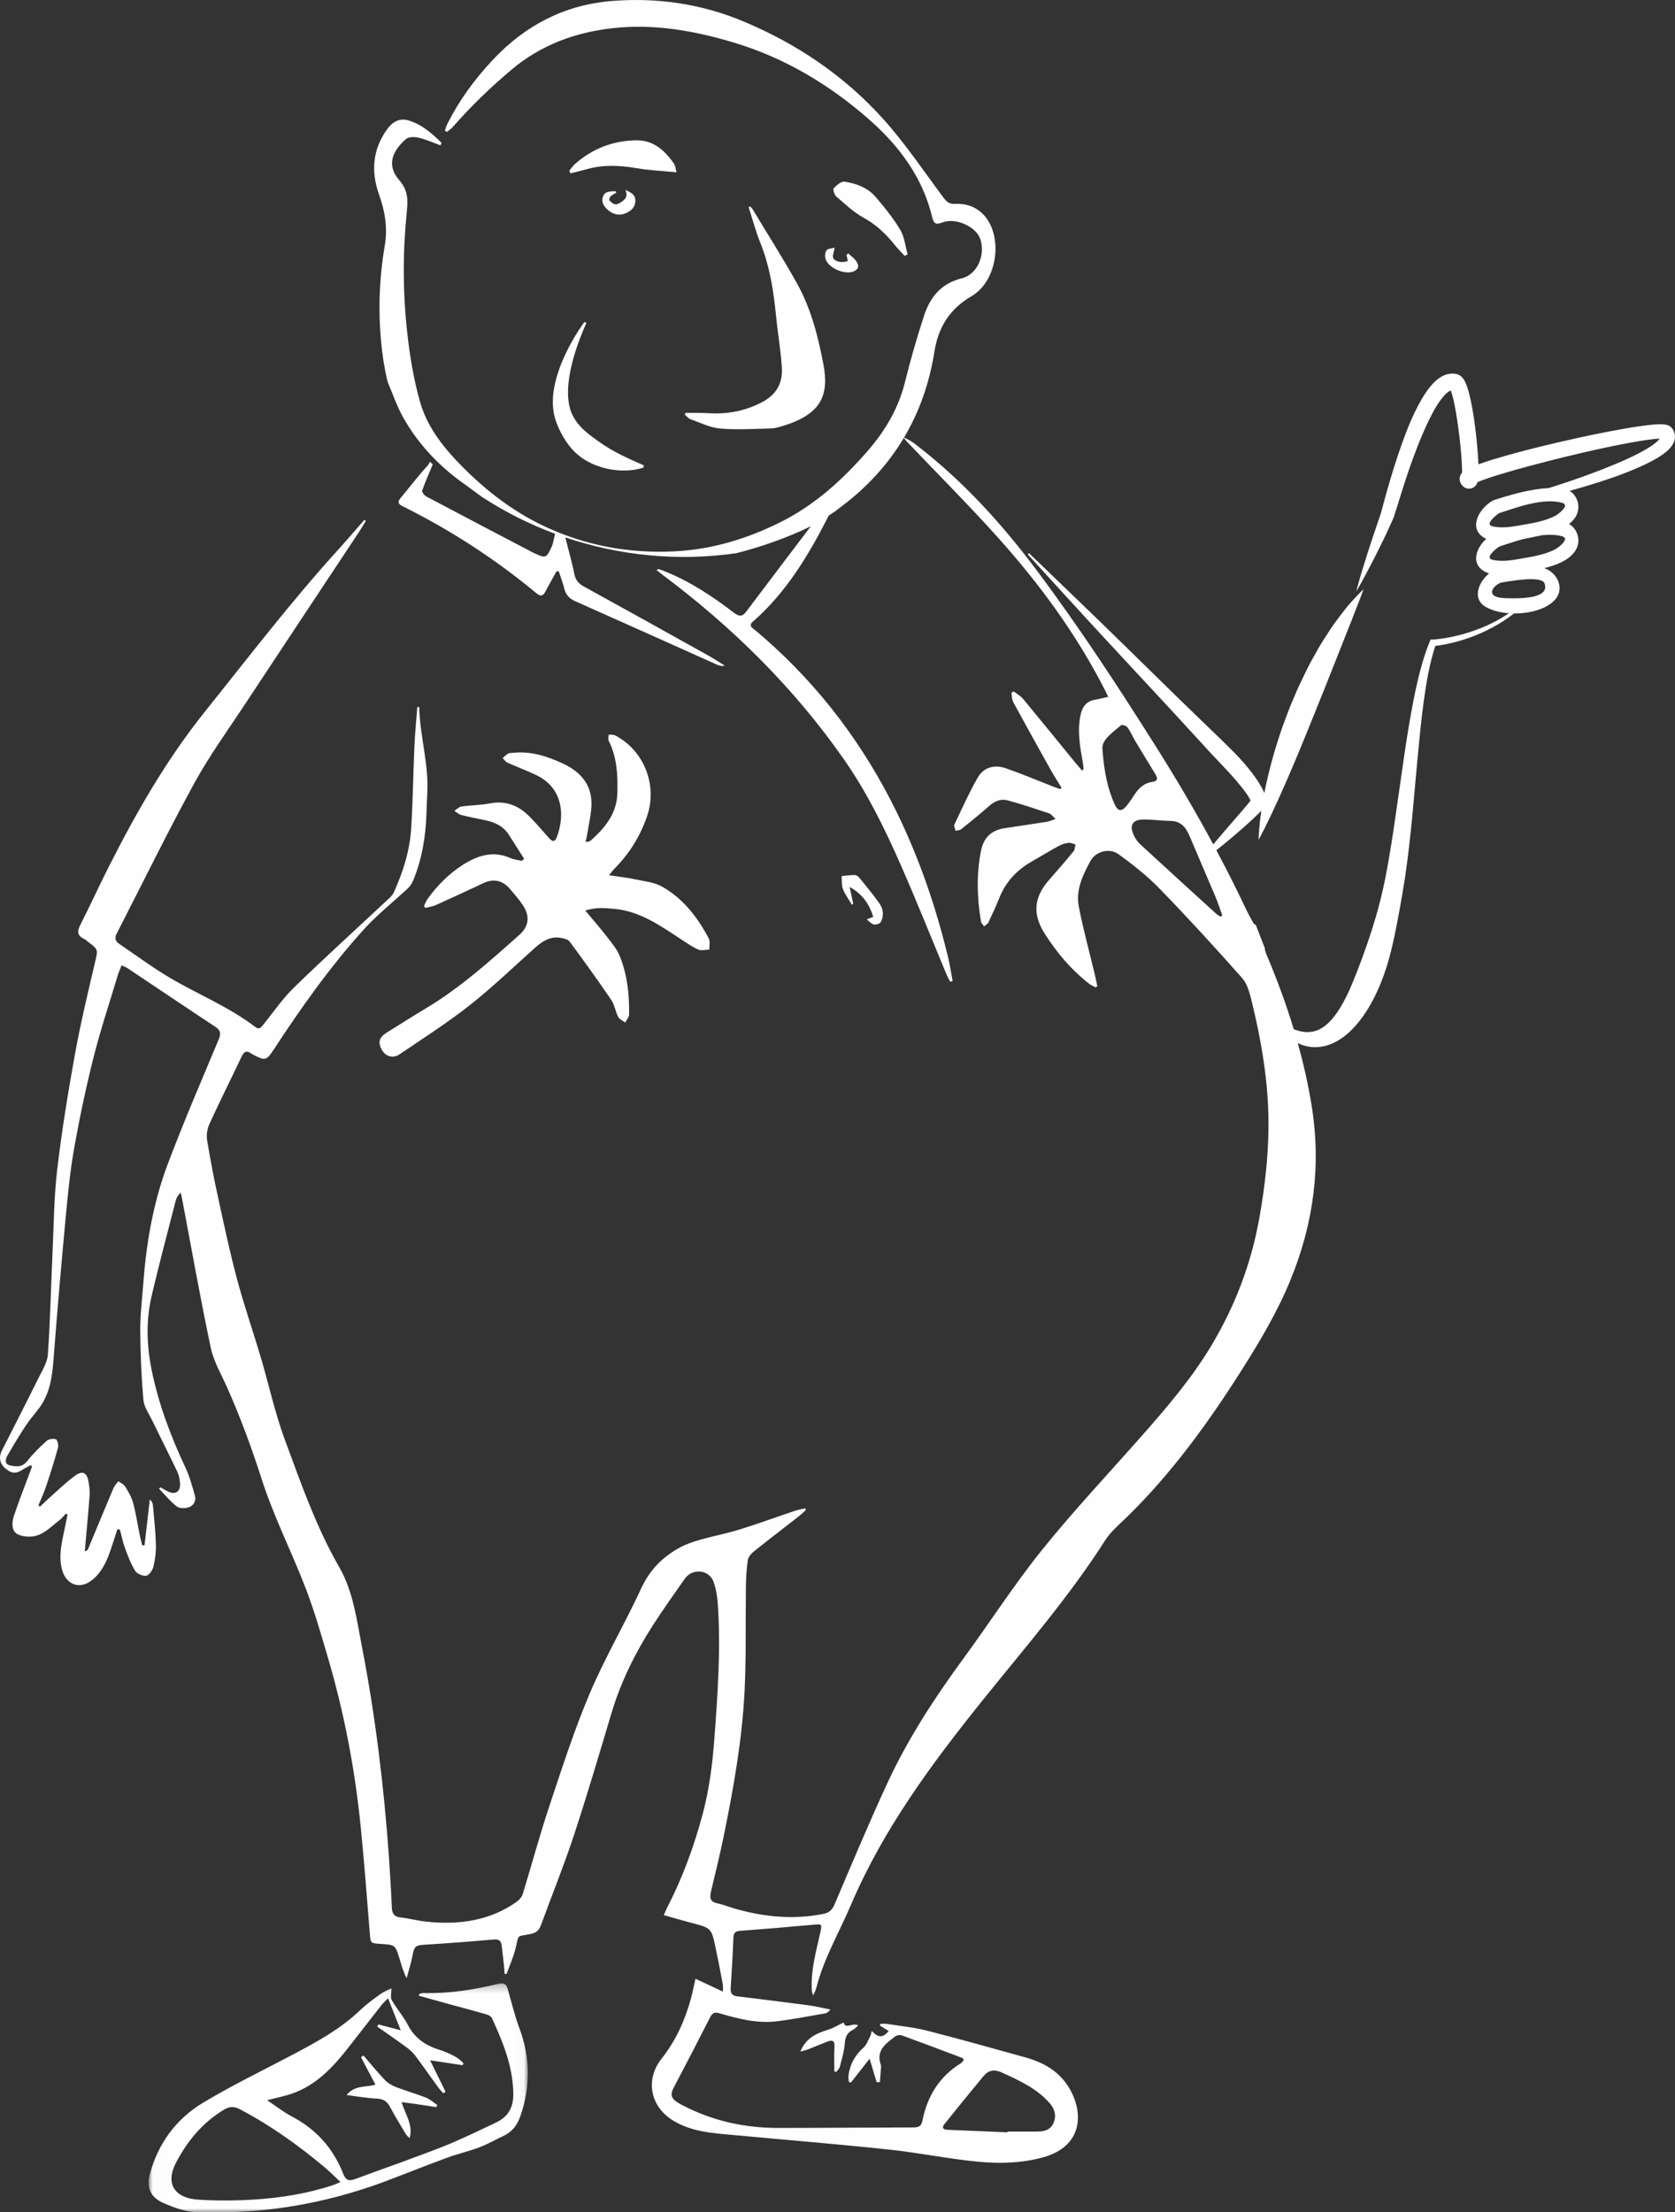 <?xml version="1.0" encoding="UTF-8"?>
<svg width="203px" height="268px" viewBox="0 0 203 268" version="1.1" xmlns="http://www.w3.org/2000/svg" xmlns:xlink="http://www.w3.org/1999/xlink">
    <rect x="0" y="0" width="203" height="268" fill="#333333" stroke="none"/>
    <!-- Generator: sketchtool 50.2 (55047) - http://www.bohemiancoding.com/sketch -->
    <title>6E03C8AC-6DB2-4CFF-9742-FE7CEE0561F7</title>
    <desc>Created with sketchtool.</desc>
    <defs>
        <polygon id="path-1" points="0.011 0.262 45.97 0.262 45.97 28 0.011 28"></polygon>
    </defs>
    <g id="Page-1" stroke="none" stroke-width="1" fill="none" fill-rule="evenodd">
        <g id="бронирование1920-" transform="translate(-700, -2912)">
            <g id="Page-1" transform="translate(700, 2912)">
                <path d="M61.885,103.955 C59.75,103 57.861,103.631 56.039,104.802 C54.371,105.874 53.007,107.27 51.837,108.866 C51.645,109.127 51.538,109.451 51.392,109.746 C51.433,109.825 51.474,109.903 51.515,109.982 C51.942,109.876 52.396,109.832 52.791,109.655 C54.727,108.786 56.65,107.888 58.572,106.989 C59.853,106.39 60.94,106.655 61.838,107.724 C62.386,108.375 62.962,109.015 63.416,109.731 C64.246,111.038 64.094,112.225 62.932,113.259 C59.348,116.451 55.773,119.658 51.636,122.137 C50.031,123.099 48.453,124.105 46.862,125.091 C45.957,125.652 45.778,126.271 46.263,127.156 C46.715,127.981 47.613,128.27 48.434,127.712 C51.295,125.77 54.222,123.905 56.935,121.767 C59.694,119.593 62.234,117.136 64.863,114.795 C65.762,113.994 66.729,113.377 67.992,113.616 C68.361,113.686 68.841,113.795 69.038,114.062 C70.757,116.391 72.452,118.739 74.083,121.131 C74.487,121.725 74.577,122.528 74.916,123.18 C75.071,123.479 75.478,123.646 75.77,123.873 C75.935,123.549 76.237,123.228 76.243,122.902 C76.288,120.487 76.024,118.099 75.123,115.849 C74.793,115.027 74.195,114.297 73.645,113.585 C72.818,112.515 71.924,111.497 70.932,110.303 C72.266,109.88 73.373,110 74.47,110.101 C77.465,110.376 79.859,112.026 82.28,113.613 C83.037,114.11 83.784,114.643 84.598,115.022 C84.976,115.198 85.503,115.046 85.962,115.043 C85.949,114.588 86.089,114.053 85.9,113.693 C84.556,111.133 82.809,108.871 80.287,107.429 C79.296,106.863 78.037,106.749 76.885,106.502 C75.933,106.299 74.958,106.203 73.81,106.032 C74.095,105.681 74.247,105.457 74.434,105.269 C76.27,103.423 77.615,101.271 78.447,98.792 C79.634,95.251 78.186,91.272 75.006,89.347 C74.812,89.229 74.618,89.094 74.405,89.034 C74.205,88.978 73.98,89.01 73.766,89.003 C73.759,89.243 73.664,89.528 73.759,89.714 C74.78,91.721 74.877,93.885 74.823,96.064 C74.763,98.519 73.355,100.244 71.645,101.781 C71.563,101.855 71.454,101.904 71.349,101.943 C71.274,101.971 71.186,101.962 70.973,101.98 C71.044,101.645 71.119,101.362 71.163,101.074 C71.352,99.837 71.678,98.6 71.684,97.362 C71.696,94.925 70.23,93.416 68.165,92.468 C66.275,91.6 64.311,90.965 62.18,91.2 C61.984,91.221 61.758,91.192 61.599,91.282 C61.348,91.423 61.142,91.645 60.917,91.833 C61.107,92.02 61.264,92.28 61.491,92.382 C62.625,92.895 63.793,93.333 64.921,93.859 C68.195,95.386 68.514,98.69 67.478,101.424 C67.244,102.04 66.925,101.959 66.55,101.541 C65.717,100.611 64.921,99.641 64.027,98.774 C62.732,97.521 61.203,96.97 59.366,97.323 C58.233,97.541 57.06,97.539 55.915,97.705 C55.612,97.749 55.345,98.047 55.061,98.229 C55.336,98.398 55.591,98.644 55.889,98.722 C56.819,98.963 57.762,99.152 58.704,99.339 C59.909,99.578 60.974,100.037 61.671,101.128 C62.288,102.094 62.903,103.062 63.52,104.029 C63.433,104.114 63.345,104.199 63.258,104.284 C62.799,104.178 62.307,104.144 61.885,103.955" id="Fill-1" fill="#FEFEFE"></path>
                <g id="Group-5" transform="translate(18, 240)">
                    <mask id="mask-2" fill="white">
                        <use xlink:href="#path-1"></use>
                    </mask>
                    <g id="Clip-4"></g>
                    <path d="M22.369,24.704 C19.31,25.714 16.144,26.23 12.945,26.442 C10.629,26.596 8.285,26.614 5.97,26.461 C3.134,26.273 2.046,24.492 3.29,22.07 C4.653,19.413 6.53,17.132 9.165,15.553 C9.815,15.164 10.372,15.145 11.064,15.509 C14.818,17.484 18.238,19.928 21.464,22.649 C22.038,23.134 22.564,23.674 23.26,24.326 C22.823,24.513 22.603,24.628 22.369,24.704 M43.577,1.101 C43.398,0.473 43.236,0.111 42.365,0.323 C39.414,1.041 36.416,1.509 33.357,1.437 C33.194,1.433 33.027,1.486 32.866,1.529 C32.831,1.539 32.813,1.617 32.738,1.754 C33.998,2.104 35.235,2.452 36.474,2.791 C37.975,3.202 39.482,3.594 40.978,4.027 C41.224,4.097 41.528,4.283 41.627,4.497 C42.963,7.39 44.15,10.311 44.211,13.584 C44.243,15.29 43.586,16.436 42.09,17.137 C39.942,18.145 37.811,19.202 35.604,20.068 C32.102,21.443 28.541,22.669 25.013,23.979 C24.278,24.252 23.895,24.101 23.599,23.34 C22.401,20.258 20.324,17.94 17.357,16.38 C16.352,15.852 15.448,15.134 14.377,14.423 C15.552,14.112 16.55,13.922 17.494,13.582 C20.449,12.52 22.454,10.305 24.308,7.927 C25.608,6.259 26.904,4.588 28.211,2.925 C28.415,2.666 28.666,2.443 29.027,2.066 C29.546,3.374 30.01,4.545 30.566,5.948 C29.517,5.673 28.686,5.455 27.855,5.237 C27.812,5.326 27.768,5.414 27.724,5.503 C28.911,6.339 30.111,7.16 31.281,8.02 C31.68,8.313 32.06,8.664 32.355,9.058 C33.285,10.298 34.168,11.574 35.078,12.829 C35.267,13.09 35.495,13.322 35.705,13.568 C35.803,13.512 35.902,13.456 36,13.4 C35.395,12.168 34.789,10.936 34.124,9.584 C35.491,9.79 36.781,9.984 38.071,10.179 C38.105,10.101 38.139,10.023 38.174,9.945 C37.607,9.312 36.848,8.934 36.061,8.604 C35.67,8.44 35.259,8.323 34.859,8.18 C33.371,7.643 32.203,6.783 31.451,5.329 C30.899,4.263 30.067,3.34 29.479,2.288 C29.28,1.931 29.448,1.374 29.448,0.847 C29.101,1.029 28.541,1.248 28.07,1.586 C27.222,2.195 26.37,2.82 25.618,3.538 C23.26,5.792 20.436,7.333 17.583,8.842 C13.91,10.786 10.151,12.59 6.599,14.729 C3.324,16.702 1.141,19.694 0.155,23.403 C-0.289,25.076 0.29,26.229 1.89,26.913 C3.12,27.439 4.474,27.939 5.785,27.972 C8.668,28.044 11.579,27.989 14.443,27.669 C19.325,27.123 24.091,25.971 28.697,24.244 C31.185,23.311 33.649,22.314 36.143,21.399 C37.44,20.922 38.802,20.615 40.094,20.126 C41.121,19.737 42.085,19.187 43.078,18.711 C44.138,18.204 44.724,17.356 45.098,16.258 C46.307,12.712 46.26,9.218 44.948,5.702 C44.39,4.205 44.018,2.64 43.577,1.101" id="Fill-3" fill="#FEFEFE" mask="url(#mask-2)"></path>
                </g>
                <path d="M52.882,255.26 C52.921,255.172 52.96,255.085 53,254.997 C52.542,254.694 52.118,254.303 51.618,254.105 C50.429,253.635 49.191,253.288 47.998,252.827 C47.515,252.64 47.018,252.362 46.667,251.994 C45.752,251.035 44.915,250.003 44.047,249 C43.949,249.07 43.851,249.139 43.753,249.209 C44.321,250.292 44.89,251.375 45.501,252.538 C44.303,252.876 42.984,252.568 42,253.794 C43.341,253.96 44.503,254.172 45.674,254.225 C46.447,254.26 46.901,254.549 47.253,255.205 C47.813,256.254 48.436,257.269 49.04,258.295 C49.192,258.553 49.371,258.795 49.644,259 C50.094,257.432 49.151,256.202 48.667,254.649 C49.401,254.748 50.085,254.834 50.767,254.933 C51.473,255.035 52.177,255.15 52.882,255.26" id="Fill-6" fill="#FEFEFE"></path>
                <path d="M101.115,250.917 C101.192,250.944 101.268,250.972 101.344,251 C101.495,250.792 101.725,250.602 101.783,250.373 C102.021,249.442 102.311,248.505 102.379,247.558 C102.435,246.782 102.651,246.233 103.392,245.877 C103.603,245.776 103.756,245.569 104,245.354 C103.334,244.973 102.426,245.896 102.25,245 C101.57,245.321 100.966,245.7 100.302,245.901 C98.883,246.332 97.651,246.924 97,248.53 C97.395,248.418 97.643,248.37 97.873,248.28 C98.681,247.965 99.48,247.627 100.289,247.313 C100.901,247.076 101.165,247.23 101.129,247.909 C101.076,248.909 101.115,249.914 101.115,250.917" id="Fill-8" fill="#FEFEFE"></path>
                <path d="M105.911,111.99 C106.178,112.038 106.631,111.908 106.749,111.688 C107.132,110.975 107.064,110.145 106.63,109.515 C105.86,108.399 104.989,107.369 104.142,106.322 C104.009,106.158 103.778,106 103.592,106 C103.061,105.998 102.531,106.079 102,106.128 C102.044,106.653 101.976,107.233 102.157,107.691 C102.426,108.371 102.871,108.966 103.241,109.597 C103.295,109.561 103.349,109.527 103.403,109.492 C103.277,108.892 103.151,108.292 102.973,107.446 C104.529,108.306 105.327,109.497 105.84,111.062 C105.588,111.162 105.378,111.244 105.035,111.379 C105.371,111.627 105.622,111.937 105.911,111.99" id="Fill-10" fill="#FEFEFE"></path>
                <path d="M92.285,48.758 C90.23,49.809 88.114,50.202 85.829,50.052 C84.915,49.992 83.995,50.025 83.078,50.015 C83.052,50.089 83.026,50.163 83,50.237 C83.225,50.423 83.42,50.69 83.682,50.782 C84.871,51.204 86.057,51.806 87.286,51.913 C89.295,52.09 91.337,51.949 93.364,51.905 C93.821,51.896 94.286,51.777 94.727,51.646 C99.553,50.218 100.51,47.884 99.783,44.083 C99.137,40.714 98.287,37.374 96.591,34.333 C94.898,31.297 93.025,28.354 91.226,25.372 C91.143,25.235 91.015,25.124 90.909,25 C90.849,25.032 90.79,25.064 90.731,25.096 C91.193,26.524 91.573,27.983 92.134,29.376 C93.307,32.291 93.767,35.328 94.067,38.409 C94.269,40.481 94.648,42.541 94.758,44.615 C94.853,46.422 94.099,47.831 92.285,48.758" id="Fill-12" fill="#FEFEFE"></path>
                <path d="M81.69,19.846 C80.567,18.211 79.186,16.981 77.142,17 C74.338,17.027 71.836,17.974 69.676,19.873 C69.418,20.1 69.224,20.407 69,20.677 C69.045,20.785 69.089,20.892 69.134,21 C69.793,20.833 70.456,20.683 71.11,20.497 C73.117,19.928 75.119,20.023 77.154,20.374 C78.701,20.64 80.28,20.706 82,20.876 C81.856,20.379 81.839,20.062 81.69,19.846" id="Fill-14" fill="#FEFEFE"></path>
                <path d="M108.427,29.662 C108.802,30.133 109.236,30.556 109.643,31 C109.762,30.936 109.881,30.872 110,30.808 C109.714,29.808 109.614,28.691 109.101,27.833 C108.253,26.415 107.195,25.113 106.12,23.856 C105.152,22.724 103.77,22.228 102.364,22.006 C101.957,21.941 101.393,22.441 101.033,22.815 C100.918,22.935 101.121,23.605 101.356,23.808 C102.413,24.718 103.45,25.71 104.654,26.37 C106.174,27.204 107.365,28.328 108.427,29.662" id="Fill-16" fill="#FEFEFE"></path>
                <path d="M74.692,23.348 L74.597,23.162 C74.01,23.198 73.312,23.111 73.068,23.835 C72.833,24.531 73.242,25.095 73.773,25.513 C74.482,26.071 75.252,26.161 76.062,25.723 C76.645,25.408 77.025,24.969 76.999,24.25 C76.973,23.54 76.451,23.328 75.793,23 C76.196,23.962 75.606,24.285 75.034,24.63 C74.502,24.952 74.166,24.584 73.844,24.262 C73.789,24.206 73.893,23.883 74.007,23.776 C74.2,23.594 74.46,23.487 74.692,23.348" id="Fill-18" fill="#FEFEFE"></path>
                <path d="M100.082,31.461 C100.491,32.499 102.316,33.264 103.354,32.914 C103.999,32.697 104.188,32.273 103.797,31.674 C103.545,31.288 103.135,31.018 102.796,30.696 C102.728,30.755 102.661,30.814 102.593,30.873 C102.646,31.114 102.698,31.356 102.751,31.597 C102.21,31.887 101.188,31.737 100.978,31.243 C100.871,30.992 101.048,30.605 101.096,30.279 C101.12,30.186 101.144,30.093 101.168,30 C100.819,30.103 100.337,30.097 100.158,30.34 C99.972,30.591 99.955,31.139 100.082,31.461" id="Fill-20" fill="#FEFEFE"></path>
                <path d="M67.398,45.92 C67.211,46.631 67.056,47.389 67.012,48.193 C66.972,48.995 67.027,49.845 67.269,50.697 C67.298,50.803 67.338,50.908 67.374,51.014 L67.429,51.172 L67.443,51.212 L67.45,51.232 L67.453,51.242 C67.442,51.218 67.473,51.285 67.471,51.281 L67.498,51.346 C67.573,51.522 67.63,51.684 67.717,51.873 L68.009,52.465 C68.111,52.649 68.207,52.837 68.317,53.017 C68.749,53.74 69.275,54.415 69.887,54.963 C70.5,55.511 71.186,55.928 71.87,56.223 C72.553,56.522 73.227,56.714 73.851,56.835 C75.106,57.069 76.159,57.018 76.88,56.902 C77.241,56.851 77.521,56.776 77.71,56.722 C77.899,56.667 78,56.625 78,56.625 L78,56.361 C78,56.361 77.639,56.202 77.008,55.925 C76.393,55.643 75.537,55.264 74.608,54.761 C74.141,54.514 73.659,54.23 73.181,53.915 C72.704,53.595 72.225,53.258 71.744,52.894 C71.263,52.532 70.771,52.138 70.336,51.661 C70.226,51.543 70.129,51.414 70.022,51.29 C69.921,51.166 69.843,51.043 69.75,50.918 C69.659,50.779 69.56,50.601 69.468,50.443 L69.433,50.382 C69.43,50.378 69.437,50.393 69.443,50.404 L69.441,50.399 L69.434,50.386 L69.422,50.361 L69.374,50.26 C69.342,50.192 69.305,50.126 69.276,50.055 C68.804,48.922 68.768,47.506 68.922,46.196 C69.084,44.878 69.4,43.634 69.736,42.586 C70.064,41.533 70.411,40.672 70.656,40.069 C70.906,39.467 71.069,39.134 71.069,39.134 L70.832,39 C70.832,39 70.602,39.306 70.235,39.86 C69.865,40.414 69.371,41.226 68.844,42.245 C68.333,43.269 67.776,44.498 67.398,45.92" id="Fill-22" fill="#FEFEFE"></path>
                <path d="M201.28,52.905 C201.282,52.902 201.281,52.912 201.279,52.924 C201.278,52.915 201.278,52.907 201.28,52.905 M189.305,64.959 C190.354,65.239 188.825,66.351 188.571,66.492 C187.241,67.229 185.55,67.456 184.075,67.718 C183.043,67.902 181.887,68.056 180.853,67.805 C179.929,67.58 181.259,66.494 181.7,66.21 C182.55,65.934 183.522,65.599 184.529,65.322 C184.928,65.242 185.312,65.159 185.667,65.089 C186.024,65.019 186.411,64.942 186.81,64.851 C187.688,64.746 188.54,64.754 189.305,64.959 M182.895,72.473 C182.38,72.467 180.713,72.485 180.836,71.628 C180.901,71.175 181.406,70.817 181.814,70.602 C182.747,70.43 186.778,69.683 187.17,70.638 C187.978,72.611 183.865,72.484 182.895,72.473 M184.075,63.665 C183.043,63.849 181.887,64.002 180.853,63.751 C179.929,63.527 181.259,62.441 181.7,62.156 C183.93,61.433 187.008,60.29 189.305,60.905 C190.354,61.186 188.825,62.298 188.571,62.439 C187.241,63.175 185.55,63.402 184.075,63.665 M114.466,257.306 C116.035,255.346 117.615,253.396 119.223,251.468 C119.814,250.76 120.531,250.657 121.419,251.065 C123.533,252.032 125.644,252.976 127.216,254.782 C127.852,255.512 128.056,256.321 127.662,257.21 C127.285,258.06 126.499,258.211 125.67,258.214 C124.481,258.219 123.293,258.215 122.104,258.215 L122.101,258.307 C119.7,258.205 117.299,258.1 114.898,258.004 C114.387,257.983 114.051,257.825 114.466,257.306 M147.921,111.048 C147.741,110.927 147.542,110.825 147.382,110.679 C144.302,107.876 141.222,105.074 138.161,102.25 C137.838,101.952 137.577,101.549 137.393,101.146 C136.859,99.978 137.241,99.305 138.518,99.277 C139.616,99.254 140.718,99.436 141.818,99.443 C143.113,99.452 143.724,100.218 144.173,101.287 C145.202,103.741 146.273,106.177 147.305,108.629 C147.618,109.372 147.862,110.144 148.137,110.903 C148.065,110.951 147.993,111 147.921,111.048 M135.076,97.407 C134.228,95.501 133.809,93.489 133.609,90.767 C133.475,89.653 134.766,88.791 135.875,87.847 C135.987,87.752 136.513,87.926 136.649,88.116 C137.025,88.642 137.278,89.253 137.611,89.811 C138.409,91.146 139.229,92.467 140.032,93.798 C140.323,94.281 140.333,94.629 139.625,94.724 C138.69,94.848 138.051,95.441 137.54,96.193 C137.223,96.662 136.924,97.146 136.567,97.583 C135.934,98.36 135.477,98.31 135.076,97.407 M202.805,52.134 C202.789,52.101 202.761,52.057 202.738,52.019 L202.678,51.93 L202.644,51.882 C202.53,51.737 202.442,51.677 202.368,51.628 C202.278,51.57 202.239,51.558 202.17,51.526 C202.123,51.509 202.07,51.49 202.028,51.479 C201.945,51.455 201.876,51.442 201.81,51.431 C201.564,51.395 201.378,51.393 201.193,51.393 C200.472,51.404 199.827,51.485 199.164,51.569 C198.505,51.656 197.85,51.76 197.191,51.871 C194.56,52.323 191.879,52.89 189.162,53.512 C186.445,54.138 183.704,54.824 180.969,55.651 C180.371,55.835 179.774,56.028 179.171,56.245 C179.165,56.11 179.164,55.971 179.157,55.837 C179.119,55.121 179.063,54.417 178.997,53.716 C178.86,52.315 178.695,50.932 178.45,49.562 C178.327,48.875 178.191,48.194 178.004,47.498 C177.907,47.147 177.805,46.801 177.636,46.407 C177.592,46.308 177.542,46.204 177.477,46.089 C177.409,45.974 177.331,45.845 177.177,45.683 C177.132,45.639 177.09,45.599 177.027,45.551 C177,45.529 176.967,45.505 176.928,45.48 C176.892,45.458 176.859,45.436 176.779,45.398 C176.712,45.366 176.617,45.336 176.633,45.341 C176.687,45.356 176.529,45.311 176.523,45.312 L176.416,45.293 C176.273,45.264 176.128,45.256 175.983,45.256 C175.396,45.264 174.902,45.487 174.528,45.727 C174.153,45.973 173.861,46.25 173.602,46.529 C173.088,47.09 172.708,47.672 172.358,48.252 C171.673,49.415 171.139,50.577 170.673,51.723 C169.751,54.016 169.052,56.216 168.446,58.255 C168.143,59.274 167.868,60.254 167.624,61.185 C167.562,61.415 167.501,61.643 167.441,61.867 C167.412,61.969 167.383,62.07 167.354,62.171 C167.319,62.275 167.284,62.378 167.25,62.481 C167.106,62.906 166.966,63.318 166.831,63.718 C166.553,64.517 166.305,65.29 166.071,65.992 C165.834,66.696 165.629,67.347 165.447,67.938 C165.072,69.114 164.805,70.05 164.624,70.688 C164.45,71.33 164.357,71.672 164.357,71.672 C164.357,71.672 164.534,71.365 164.864,70.788 C165.188,70.208 165.659,69.356 166.223,68.257 C166.512,67.71 166.821,67.1 167.146,66.43 C167.469,65.758 167.842,65.051 168.194,64.256 C168.374,63.858 168.56,63.449 168.751,63.027 C168.8,62.916 168.844,62.825 168.898,62.696 L168.962,62.508 L169.018,62.333 C169.088,62.108 169.16,61.88 169.232,61.648 C169.519,60.736 169.82,59.777 170.135,58.775 C170.78,56.786 171.521,54.642 172.458,52.469 C172.932,51.39 173.436,50.287 174.054,49.269 C174.362,48.764 174.698,48.273 175.065,47.881 C175.247,47.687 175.437,47.519 175.611,47.408 C175.69,47.358 175.76,47.325 175.823,47.302 C175.903,47.508 175.981,47.762 176.049,48.021 C176.207,48.619 176.332,49.263 176.445,49.912 C176.664,51.215 176.849,52.559 176.986,53.913 C177.054,54.59 177.112,55.271 177.153,55.947 C177.172,56.285 177.187,56.622 177.193,56.952 C177.195,57.058 177.193,57.16 177.192,57.263 C177.161,57.298 177.129,57.338 177.1,57.38 C177.061,57.436 177.027,57.497 176.997,57.558 C176.96,57.642 176.926,57.742 176.908,57.851 C176.867,57.98 176.92,58.263 176.939,58.329 C176.933,58.314 176.933,58.315 176.939,58.33 C176.942,58.339 176.944,58.344 176.945,58.342 C176.969,58.401 177.028,58.54 177.026,58.536 C177.046,58.573 177.073,58.619 177.104,58.668 L177.166,58.757 C177.2,58.799 177.222,58.828 177.273,58.879 C177.321,58.927 177.379,58.981 177.493,59.051 C177.6,59.113 177.776,59.202 178.038,59.202 C178.293,59.204 178.539,59.095 178.675,58.983 C178.798,58.887 178.876,58.784 178.915,58.725 C178.97,58.642 178.98,58.614 179.01,58.555 C179.027,58.516 179.043,58.475 179.055,58.442 C179.059,58.429 179.061,58.422 179.065,58.41 C179.235,58.335 179.422,58.261 179.607,58.19 C180.231,57.956 180.89,57.741 181.551,57.536 C184.205,56.724 186.927,56.025 189.603,55.362 C192.282,54.711 194.935,54.113 197.504,53.638 C198.145,53.521 198.782,53.411 199.408,53.32 C200.009,53.233 200.62,53.156 201.157,53.138 C201.074,53.248 200.955,53.374 200.824,53.491 C200.635,53.662 200.414,53.827 200.186,53.985 C199.259,54.614 198.217,55.129 197.206,55.594 C196.191,56.061 195.18,56.464 194.208,56.851 C192.259,57.616 190.436,58.244 188.811,58.769 C188.434,58.893 188.068,59.01 187.712,59.122 C185.488,59.237 183.215,59.887 181.111,60.563 C181.109,60.564 181.108,60.564 181.106,60.565 C181.041,60.584 180.975,60.61 180.907,60.649 C179.1,61.68 177.852,64.231 180.125,65.275 C178.74,66.538 178.147,68.626 180.401,69.443 C180.425,69.452 180.449,69.457 180.472,69.465 C179.215,70.48 178.347,72.511 180.053,73.514 C180.797,73.951 181.802,74.208 182.871,74.288 C182.567,74.493 182.258,74.691 181.943,74.877 C181.095,75.374 180.208,75.798 179.296,76.156 C178.382,76.511 177.444,76.802 176.493,77.027 C176.017,77.139 175.538,77.236 175.057,77.313 C174.816,77.352 174.575,77.384 174.334,77.413 C174.096,77.441 173.847,77.465 173.623,77.476 L173.371,77.489 L173.27,77.733 C172.803,78.862 172.445,80.022 172.134,81.189 C171.825,82.357 171.566,83.533 171.332,84.711 C170.866,87.069 170.487,89.435 170.145,91.801 L169.128,98.881 C168.787,101.233 168.432,103.578 167.984,105.889 C167.762,107.047 167.515,108.179 167.215,109.335 C166.934,110.465 166.594,111.598 166.242,112.71 C165.885,113.822 165.502,114.92 165.107,116.001 C164.715,117.083 164.303,118.146 163.869,119.182 C163.433,120.216 162.953,121.217 162.396,122.125 C161.836,123.026 161.192,123.844 160.43,124.38 C160.052,124.652 159.642,124.851 159.194,124.944 C158.75,125.046 158.259,125.062 157.754,124.96 C157.436,124.902 157.115,124.804 156.795,124.679 C155.874,121.64 154.772,118.658 153.529,115.715 C153.442,115.507 153.368,115.293 153.305,115.077 C153.292,115.035 153.298,114.985 153.307,114.914 L152.197,112.048 C152.115,112.001 152.032,111.954 151.95,111.908 C151.648,111.345 151.32,110.795 151.049,110.219 C149.898,107.777 148.683,105.371 147.416,102.993 C147.957,102.567 148.596,102.047 149.319,101.44 C150.066,100.804 150.907,100.088 151.796,99.256 C152.018,99.047 152.243,98.833 152.474,98.605 C152.595,98.482 152.696,98.388 152.835,98.238 L152.866,98.202 C152.747,99.018 152.667,99.723 152.619,100.285 C152.539,101.204 152.536,101.736 152.536,101.736 C152.536,101.736 152.598,101.619 152.716,101.4 C152.827,101.18 153.004,100.862 153.207,100.451 C153.619,99.632 154.188,98.46 154.83,97.049 C155.145,96.343 155.487,95.578 155.848,94.769 C156.196,93.957 156.569,93.105 156.939,92.219 C157.303,91.33 157.703,90.423 158.07,89.487 C158.459,88.56 158.836,87.612 159.219,86.667 C159.599,85.721 159.979,84.776 160.353,83.845 C160.746,82.924 161.074,81.988 161.446,81.111 C162.151,79.328 162.81,77.664 163.374,76.238 C163.665,75.527 163.924,74.866 164.145,74.273 C164.365,73.68 164.589,73.18 164.747,72.749 C164.914,72.324 165.03,71.977 165.116,71.745 C165.196,71.509 165.239,71.383 165.239,71.383 C165.239,71.383 165.145,71.476 164.968,71.65 C164.798,71.828 164.537,72.083 164.225,72.424 C163.915,72.765 163.522,73.174 163.124,73.675 C162.726,74.177 162.286,74.753 161.816,75.389 C161.348,76.028 160.897,76.748 160.406,77.509 C159.911,78.267 159.466,79.103 158.985,79.963 C158.867,80.178 158.744,80.394 158.629,80.615 C158.519,80.838 158.407,81.063 158.295,81.289 C158.068,81.74 157.845,82.2 157.627,82.667 C157.177,83.594 156.792,84.565 156.379,85.525 C156.003,86.5 155.627,87.473 155.294,88.445 C155.126,88.93 154.969,89.415 154.818,89.895 C154.661,90.373 154.513,90.847 154.385,91.32 C153.888,93.021 153.51,94.643 153.229,96.08 C153.213,96.039 153.196,95.998 153.179,95.957 C153.017,95.576 152.83,95.262 152.637,94.936 C151.856,93.672 150.897,92.539 149.825,91.41 C148.766,90.331 147.659,89.258 146.518,88.167 C145.385,87.072 144.235,85.959 143.085,84.846 C140.797,82.607 138.509,80.369 136.364,78.271 C135.289,77.224 134.251,76.211 133.267,75.251 C132.277,74.296 131.341,73.392 130.477,72.559 C127.028,69.219 124.707,67.012 124.707,67.012 L124.561,67.155 C124.561,67.155 126.707,69.532 129.958,73.066 C130.769,73.951 131.648,74.91 132.577,75.924 C133.512,76.933 134.498,77.997 135.518,79.098 C137.56,81.296 139.739,83.641 141.918,85.986 C143.001,87.164 144.084,88.343 145.15,89.503 C146.207,90.669 147.266,91.812 148.297,92.886 C149.293,93.927 150.237,94.997 150.987,96.018 C151.162,96.272 151.34,96.531 151.456,96.758 C151.498,96.839 151.536,96.921 151.56,96.98 C151.555,96.987 151.549,96.993 151.543,97 C151.516,97.033 151.49,97.068 151.465,97.104 C151.398,97.195 151.283,97.331 151.196,97.441 C151.006,97.673 150.809,97.904 150.617,98.127 C149.834,99.031 149.116,99.859 148.48,100.593 C147.931,101.23 147.448,101.795 147.037,102.286 C144.885,98.294 142.582,94.385 140.157,90.54 C135.564,83.257 130.854,76.052 125.695,69.155 C121.477,63.516 116.771,58.318 111.165,53.993 C111.075,53.924 110.989,53.849 110.899,53.78 C110.366,53.372 109.788,53.105 109.563,53.009 C111.416,49.89 112.643,46.412 113.249,42.584 C113.721,39.606 115.122,37.403 117.744,35.881 C121.011,33.984 121.669,28.227 118.952,25.766 C118.048,24.946 116.918,24.635 115.73,24.7 C115.014,24.74 114.694,24.406 114.309,23.891 C111.94,20.72 109.725,17.406 107.09,14.469 C102.358,9.194 96.562,5.281 90.016,2.559 C84.941,0.448 79.59,-0.324 74.126,0.122 C68.408,0.589 63.639,3.074 59.699,7.278 C57.507,9.617 55.655,12.147 54.222,14.999 C54.093,15.255 54.019,15.539 53.919,15.81 C53.992,15.869 54.066,15.927 54.139,15.986 C54.375,15.799 54.647,15.643 54.842,15.421 C57.025,12.92 59.398,10.629 61.94,8.483 C65.545,5.44 69.71,3.909 74.328,3.406 C79.317,2.863 84.14,3.724 88.894,5.145 C95.059,6.986 100.465,10.222 105.263,14.413 C108.912,17.602 111.793,21.413 112.963,26.26 C113.148,27.027 113.352,27.289 114.204,26.953 C115.801,26.322 118.268,27.442 118.792,28.917 C119.469,30.821 118.472,33.248 116.582,33.708 C114.025,34.331 112.693,36.044 111.956,38.333 C111.117,40.942 110.344,43.58 109.69,46.241 C108.906,49.435 107.304,52.154 105.181,54.598 C102.15,58.086 98.766,61.172 94.592,63.253 C90.585,65.25 86.357,66.544 81.857,66.784 C76.232,67.084 70.831,66.083 65.756,63.648 C62.133,61.909 58.978,59.488 56.129,56.63 C53.83,54.323 51.803,51.821 50.911,48.697 C50.131,45.969 49.669,43.122 49.353,40.296 C48.805,35.394 48.806,30.462 49.311,25.551 C49.457,24.133 49.42,23.005 48.362,21.793 C46.848,20.057 47.502,18.313 49.202,16.844 C49.532,16.558 50.273,16.571 50.768,16.688 C51.663,16.9 52.515,17.294 53.386,17.613 C53.47,17.383 53.515,17.308 53.501,17.293 C52.331,16.129 51.089,15.047 49.468,14.579 C48.457,14.286 47.627,14.72 47.013,15.532 C45.141,18.011 44.937,20.784 45.941,23.586 C46.679,25.646 46.993,27.639 46.624,29.811 C45.834,34.468 45.781,39.152 46.49,43.829 C46.531,44.097 46.888,46.039 46.993,46.289 C47.627,47.798 48.162,49.37 48.978,50.777 C50.862,54.026 53.432,56.682 56.531,58.812 C56.611,58.867 56.674,58.919 56.729,58.971 L56.732,58.967 L58.516,60.276 C58.517,60.272 58.517,60.269 58.518,60.266 C61.282,62.059 64.219,63.525 67.268,64.657 C67.199,65.04 66.981,65.961 66.913,66.11 C66.211,67.651 66.179,67.677 64.676,66.975 C64.65,66.963 64.623,66.953 64.598,66.94 C60.288,64.681 55.974,62.428 51.675,60.148 C51.434,60.021 51.108,59.603 51.164,59.439 C51.54,58.359 52.009,57.311 52.448,56.253 L52.107,55.931 C52.034,56.121 51.911,56.314 51.718,56.523 C50.607,57.73 49.625,59.054 48.565,60.309 C48.157,60.792 48.231,61.043 48.796,61.324 C54.602,64.214 60.015,67.713 65.003,71.86 C65.507,72.279 65.815,72.226 66.113,71.644 C66.535,70.821 67.003,70.021 67.451,69.212 C67.539,69.208 67.626,69.205 67.713,69.202 C67.934,69.875 68.202,70.537 68.364,71.224 C68.548,72.001 68.945,72.488 69.698,72.822 C75.445,75.371 81.176,77.957 86.914,80.527 C87.182,80.647 87.47,80.721 87.838,80.632 C87.147,80.209 86.471,79.762 85.764,79.368 C80.767,76.583 75.769,73.797 70.754,71.044 C70.094,70.682 69.73,70.228 69.6,69.498 C69.461,68.719 69.229,67.958 69.054,67.185 C69.005,66.966 68.637,65.643 68.515,65.101 C75.134,67.339 82.239,68.017 89.243,67.015 C91.776,66.383 95.482,65.16 98.276,63.736 C95.679,67.169 93.071,70.595 90.482,74.034 C90.002,74.671 89.662,74.77 88.942,74.22 C86.284,72.186 83.493,70.345 80.346,69.121 C80.189,69.06 80.031,69.001 79.87,68.954 C79.823,68.941 79.763,68.975 79.543,69.025 C79.811,69.243 79.999,69.409 80.2,69.558 C88.728,75.929 96.234,83.312 102.328,92.057 C105.071,95.995 107.192,100.302 109.123,104.683 C111.086,109.136 112.884,113.661 114.76,118.152 C114.872,118.42 115.026,118.67 115.161,118.928 C115.257,118.9 115.354,118.871 115.45,118.842 C115.273,117.899 115.136,116.945 114.912,116.012 C113.444,109.913 111.431,104.015 108.665,98.365 C104.727,90.324 99.473,83.306 92.748,77.388 C92.26,76.957 91.763,76.535 91.253,76.13 C90.901,75.85 90.883,75.618 91.231,75.315 C95.327,71.748 98.023,67.199 100.444,62.45 C100.716,62.266 101.12,62.004 101.12,62.004 C101.12,62.004 102.009,61.347 102.625,60.859 C105.493,58.587 107.789,55.979 109.535,53.054 C109.65,53.192 109.878,53.462 110.047,53.64 C113.677,57.456 117.41,61.178 120.925,65.096 C126.008,70.761 130.496,76.873 133.958,83.686 C134.059,83.886 134.151,84.091 134.304,84.412 C133.746,84.537 133.247,84.674 132.74,84.758 C131.614,84.943 131.137,85.676 130.932,86.722 C130.557,88.635 130.897,90.499 131.231,92.368 C131.275,92.617 131.298,92.871 131.319,93.123 C131.323,93.165 131.264,93.211 131.161,93.366 C130.841,92.992 130.536,92.648 130.244,92.291 C128.164,89.75 126.098,87.199 124,84.673 C123.695,84.307 123.243,84.062 122.86,83.761 C122.765,83.812 122.67,83.864 122.576,83.915 C122.643,84.294 122.618,84.722 122.792,85.043 C124.303,87.825 125.844,90.591 127.39,93.353 C127.784,94.058 128.228,94.733 128.65,95.423 L128.509,95.594 C128.234,95.499 127.955,95.413 127.684,95.307 C125.762,94.557 123.861,93.747 121.913,93.07 C120.545,92.594 119.226,92.918 118.49,94.205 C117.443,96.036 116.575,97.971 115.668,99.879 C115.578,100.07 115.75,100.385 115.8,100.642 C116.033,100.582 116.32,100.589 116.491,100.452 C117.64,99.531 118.784,98.601 119.888,97.628 C120.534,97.059 121.285,96.737 122.074,96.946 C123.789,97.399 125.472,97.975 127.157,98.534 C127.393,98.613 127.566,98.883 127.93,99.209 C127.457,99.364 127.167,99.502 126.863,99.551 C125.185,99.818 123.505,100.069 121.824,100.314 C120.174,100.554 119.205,101.429 118.879,103.118 C118.328,105.969 118.41,108.803 118.892,111.642 C118.928,111.851 119.141,112.03 119.271,112.223 C119.45,112.06 119.699,111.931 119.795,111.729 C120.257,110.759 120.708,109.782 121.107,108.785 C121.875,106.865 123.18,105.435 124.96,104.411 C126.064,103.776 127.153,103.113 128.268,102.501 C128.634,102.3 129.057,102.16 129.469,102.102 C129.745,102.063 130.049,102.218 130.341,102.286 C130.269,102.568 130.28,102.917 130.113,103.121 C129.161,104.281 128.181,105.419 127.185,106.54 C125.302,108.66 125.086,110.714 126.623,113.121 C128.079,115.4 129.807,117.458 131.951,119.135 C132.199,119.329 132.501,119.454 132.778,119.61 C132.849,119.564 132.92,119.519 132.992,119.473 C132.876,118.941 132.769,118.407 132.642,117.877 C132.001,115.185 131.258,112.512 130.74,109.796 C130.363,107.815 131.226,105.996 132.15,104.305 C132.801,103.116 134.469,102.684 135.574,103.487 C137.328,104.764 139.059,106.128 140.566,107.68 C143.978,111.196 147.289,114.811 150.538,118.478 C151.171,119.192 151.453,120.294 151.692,121.267 C152.793,125.754 153.593,130.302 153.716,134.926 C153.829,139.18 153.365,143.402 152.617,147.593 C151.636,153.092 149.674,158.22 146.811,163.002 C144.415,167.004 141.387,170.529 138.311,174.014 C134.282,178.579 130.097,183.021 126.284,187.76 C122.899,191.969 119.968,196.538 116.77,200.899 C113.244,205.705 110,210.686 107.5,216.099 C105.271,220.922 103.221,225.827 101.135,230.714 C100.855,231.37 100.487,231.711 99.81,231.846 C96.226,232.559 92.705,232.233 89.219,231.258 C88.456,231.044 87.716,230.737 86.945,230.57 C86.078,230.382 85.978,229.916 86.164,229.151 C86.718,226.871 87.268,224.588 87.738,222.29 C88.929,216.464 89.965,210.605 90.248,204.659 C90.445,200.538 90.34,196.403 90.398,192.275 C90.414,191.174 90.471,190.065 90.633,188.978 C90.691,188.594 91.056,188.188 91.386,187.923 C93.154,186.505 94.959,185.133 96.745,183.737 C97.068,183.484 97.363,183.195 97.671,182.923 C97.64,182.854 97.61,182.785 97.58,182.716 C97.163,182.816 96.737,182.885 96.333,183.021 C94.104,183.77 91.895,184.582 89.65,185.278 C88.083,185.764 86.462,186.068 84.882,186.515 C84.047,186.751 83.204,187.034 82.442,187.441 C80.327,188.573 78.75,190.163 77.708,192.42 C75.719,196.727 73.292,200.84 71.446,205.203 C69.544,209.698 68.053,214.372 66.507,219.009 C65.363,222.44 64.432,225.941 63.369,229.399 C63.256,229.765 62.958,230.143 62.641,230.368 C59.314,232.72 55.558,233.204 51.62,232.783 C50.582,232.672 49.561,232.388 48.523,232.274 C47.767,232.19 47.526,231.814 47.493,231.116 C47.396,229.083 47.286,227.05 47.142,225.019 C46.531,216.403 45.493,207.841 43.843,199.356 C43.211,196.103 42.792,192.759 41.118,189.849 C38.309,184.968 36.475,179.684 34.537,174.452 C33.325,171.179 32.586,167.733 31.59,164.377 C30.666,161.26 29.593,158.184 28.751,155.046 C27.881,151.797 27.18,148.501 26.462,145.214 C25.949,142.865 25.489,140.503 25.101,138.131 C24.999,137.505 25.107,136.754 25.372,136.176 C26.632,133.425 27.99,130.719 29.287,127.985 C29.574,127.38 29.898,127.214 30.454,127.634 C30.565,127.718 30.703,127.768 30.828,127.834 C32.085,128.503 32.324,128.442 33.095,127.264 C36.446,122.141 39.98,117.144 44.088,112.597 C45.714,110.798 47.652,109.282 49.427,107.615 C49.703,107.357 49.93,107.007 50.076,106.656 C51.154,104.065 51.587,101.342 51.684,98.555 C51.712,97.763 51.731,96.97 51.78,96.18 C52.002,92.614 50.879,89.186 50.809,85.65 C50.732,85.649 50.655,85.648 50.577,85.647 C50.459,87.185 50.3,88.722 50.231,90.262 C50.08,93.624 50.04,96.993 49.832,100.352 C49.663,103.06 48.848,105.636 47.73,108.099 C47.51,108.584 47.01,108.957 46.601,109.34 C42.941,112.766 39.223,116.131 35.632,119.626 C34.243,120.979 33.13,122.616 31.903,124.133 C31.635,124.463 31.417,124.769 30.945,124.408 C27.727,121.948 23.955,120.447 20.502,118.397 C18.413,117.157 16.454,115.699 14.44,114.334 C13.973,114.018 13.865,113.631 14.14,113.097 C17.261,107.035 20.254,100.903 23.523,94.922 C25.35,91.579 27.607,88.468 29.711,85.279 C34.34,78.261 38.995,71.26 43.637,64.25 C43.883,63.878 44.099,63.487 44.33,63.105 C44.273,63.061 44.216,63.017 44.159,62.974 C43.097,64.186 42.054,65.413 40.97,66.606 C35.27,72.878 30.129,79.606 24.833,86.211 C20.158,92.04 16.488,98.459 13.139,105.088 C11.978,107.385 10.909,109.728 9.742,112.021 C9.35,112.789 9.325,113.327 10.173,113.726 C10.349,113.809 10.494,113.958 10.653,114.077 C11.955,115.051 11.875,115.032 11.51,116.594 C10.648,120.282 9.76,123.97 9.085,127.695 C8.249,132.315 7.495,136.958 6.939,141.62 C6.547,144.898 6.527,148.223 6.375,151.529 C6.183,155.712 6.091,159.901 5.803,164.078 C5.736,165.061 5.114,166.029 4.654,166.958 C3.198,169.901 1.7,172.823 0.214,175.751 C-0.167,176.503 -0.035,177.288 0.581,177.827 C1.369,178.515 1.918,178.567 2.696,178.059 C3.017,177.85 3.367,177.686 3.704,177.501 L3.886,177.638 C3.767,177.958 3.647,178.279 3.529,178.599 C2.904,180.288 2.237,181.964 1.673,183.674 C1.409,184.474 1.386,185.522 2.194,185.891 C2.904,186.216 3.967,186.232 4.694,185.938 C5.651,185.552 6.44,184.741 7.283,184.09 C7.541,183.891 7.739,183.616 7.965,183.375 C8.039,183.402 8.113,183.429 8.188,183.457 C8.026,184.253 7.871,185.051 7.7,185.846 C7.396,187.261 7.13,188.66 7.511,190.122 C7.994,191.971 9.651,192.608 11.152,191.415 C12.275,190.522 12.874,189.263 13.341,187.944 C13.655,187.056 13.931,186.155 14.223,185.259 C14.326,185.269 14.43,185.278 14.532,185.288 C14.733,186.039 14.88,186.809 15.148,187.536 C15.495,188.48 15.852,189.443 16.38,190.288 C16.607,190.65 17.314,190.956 17.73,190.881 C18.084,190.818 18.491,190.21 18.595,189.776 C18.803,188.905 18.92,187.986 18.894,187.093 C18.848,185.512 18.673,183.935 18.535,182.357 C18.512,182.103 18.401,181.856 18.158,181.642 L17.517,187.195 C17.424,187.198 17.331,187.202 17.238,187.205 C17.142,186.815 17.033,186.427 16.952,186.033 C16.681,184.703 16.478,183.355 16.13,182.046 C15.944,181.352 15.551,180.698 15.171,180.076 C15.002,179.799 14.631,179.645 14.351,179.435 C14.148,179.713 13.883,179.964 13.752,180.273 C12.715,182.717 11.705,185.173 10.683,187.624 C10.633,187.744 10.55,187.85 10.277,187.934 C10.318,187.453 10.359,186.972 10.401,186.491 C10.559,184.69 10.739,182.89 10.863,181.086 C10.9,180.557 10.814,180.012 10.726,179.484 C10.543,178.383 10,178.101 9.078,178.778 C7.99,179.577 7.016,180.532 6.001,181.429 C5.607,181.777 5.234,182.15 4.852,182.511 C4.785,182.468 4.718,182.425 4.65,182.382 C4.972,181.589 5.334,180.81 5.605,180 C6.114,178.475 6.601,176.942 7.025,175.392 C7.112,175.072 6.974,174.43 6.776,174.352 C6.463,174.23 5.896,174.329 5.64,174.56 C4.803,175.312 3.99,176.114 3.297,176.998 C2.696,177.764 1.977,177.684 1.232,177.522 C0.545,177.372 0.63,176.805 0.879,176.371 C1.595,175.121 2.343,173.887 3.134,172.683 C3.615,171.952 4.207,171.295 4.733,170.593 C6.068,168.812 6.331,166.736 6.495,164.589 C6.927,158.921 7.42,153.258 7.95,147.598 C8.217,144.753 8.49,141.897 8.989,139.088 C9.647,135.388 10.427,131.702 11.345,128.058 C12.181,124.742 13.269,121.489 14.254,118.212 C14.374,117.811 14.548,117.427 14.73,116.946 C15.021,117.08 15.259,117.153 15.457,117.286 C18.992,119.644 22.511,122.025 26.06,124.361 C26.736,124.807 26.813,125.188 26.499,125.937 C24.398,130.943 22.247,135.934 20.331,141.011 C18.554,145.72 17.716,150.665 17.348,155.682 C17.213,157.515 16.983,159.35 16.996,161.183 C17.016,163.975 17.131,166.774 17.376,169.555 C17.453,170.431 18.054,171.271 18.459,172.106 C19.459,174.167 20.5,176.209 21.486,178.277 C21.688,178.699 21.78,179.197 21.817,179.669 C21.901,180.716 21.239,181.133 20.312,180.655 C20.016,180.502 19.727,180.337 19.434,180.178 C19.381,180.233 19.329,180.287 19.276,180.342 C19.986,181.073 20.636,181.883 21.437,182.498 C21.767,182.753 22.472,182.735 22.912,182.578 C23.463,182.382 23.799,181.803 23.623,181.185 C23.3,180.049 22.994,178.889 22.494,177.827 C20.694,173.996 19.208,170.076 18.368,165.907 C17.759,162.884 17.692,159.884 18.396,156.9 C19.298,153.075 20.311,149.276 21.288,145.469 C21.376,145.125 21.55,144.801 21.903,144.466 C21.967,144.767 22.037,145.068 22.095,145.37 C23.23,151.345 24.286,157.337 25.549,163.285 C25.906,164.967 26.843,166.533 27.554,168.134 C29.15,171.731 30.503,175.399 31.707,179.159 C33.159,183.694 35.351,187.988 37.064,192.448 C38.117,195.188 38.926,198.027 39.755,200.847 C41.707,207.486 43.004,214.261 43.7,221.142 C44.139,225.476 44.466,229.82 44.815,234.162 C44.914,235.399 44.869,235.403 46.164,235.487 C47.892,235.6 47.9,235.598 48.412,237.25 C48.652,238.026 48.853,238.813 49.28,239.64 C49.524,238.719 49.822,237.808 49.999,236.874 C50.208,235.772 50.357,235.65 51.477,235.58 C54.246,235.406 57.013,235.205 59.776,234.952 C60.442,234.891 60.732,235.077 60.804,235.701 C60.897,236.51 60.996,237.318 61.083,238.128 C61.117,238.448 61.126,238.771 61.146,239.092 C61.227,239.106 61.308,239.121 61.39,239.135 C61.757,238.114 62.213,237.114 62.471,236.066 C62.933,234.19 62.578,234.646 64.3,234.283 C65.036,234.129 65.344,233.809 65.577,233.17 C66.893,229.561 68.345,225.998 69.547,222.353 C71.174,217.417 72.639,212.428 74.133,207.449 C75.255,203.712 76.973,200.257 79.062,196.985 C80.31,195.031 81.668,193.147 82.995,191.244 C83.898,189.95 85.928,190.121 86.472,191.599 C86.807,192.509 86.945,193.52 87.008,194.497 C87.358,199.906 86.975,205.296 86.571,210.688 C86.342,213.743 85.955,216.764 85.167,219.725 C84.109,223.695 82.699,227.535 80.803,231.188 C80.689,231.407 80.606,231.641 80.452,231.997 C81.612,232.324 82.685,232.645 83.769,232.927 C86.208,233.561 86.22,233.551 86.733,235.979 C87.043,237.444 87.323,238.914 87.601,240.385 C87.645,240.62 87.607,240.871 87.607,241.26 C86.435,240.711 85.422,240.237 84.29,239.707 C84.092,240.574 83.951,241.315 83.754,242.041 C83.029,244.713 81.913,247.198 80.179,249.384 C78.138,251.958 78.83,255.256 81.638,256.921 C84.014,258.33 86.643,258.426 89.258,258.67 C95.407,259.243 101.564,259.743 107.704,260.394 C111.307,260.776 114.874,261.514 118.478,261.863 C121.12,262.118 123.795,262.057 126.411,261.339 C131.342,259.986 131.355,255.789 129.501,252.812 C128.281,250.85 126.393,249.815 124.23,249.219 C120.274,248.128 116.325,247.007 112.349,245.993 C110.766,245.589 109.12,245.43 107.5,245.175 C107.238,245.134 106.963,245.17 106.694,245.17 C106.675,245.239 106.655,245.307 106.636,245.377 C106.993,245.596 107.349,245.815 107.712,246.037 C106.996,246.878 106.469,246.884 105.65,246.034 C105.581,246.279 105.556,246.497 105.461,246.678 C105.211,247.152 105.024,247.715 104.644,248.054 C103.615,248.968 103.009,250.067 102.834,251.412 C102.801,251.665 102.859,251.93 102.874,252.189 C102.956,252.222 103.037,252.255 103.118,252.287 C103.83,251.381 104.543,250.474 105.391,249.395 C105.721,250.493 105.985,251.372 106.248,252.251 C106.38,252.236 106.512,252.221 106.644,252.206 C106.687,251.622 106.733,251.038 106.771,250.454 C106.778,250.342 106.781,250.22 106.744,250.117 C106.134,248.366 107.384,247.548 108.496,246.686 C108.683,246.541 109.057,246.478 109.279,246.559 C111.729,247.448 114.166,248.372 116.604,249.292 C116.674,249.319 116.719,249.41 116.822,249.522 C116.701,249.664 116.608,249.845 116.459,249.936 C113.826,251.55 112.375,253.956 111.786,256.922 C111.657,257.571 111.321,257.714 110.724,257.715 C105.256,257.725 99.787,257.776 94.319,257.778 C90.233,257.779 86.337,256.928 82.7,255.018 C82.475,254.901 82.253,254.774 82.038,254.638 C81.389,254.226 81.213,253.725 81.599,252.993 C83.103,250.143 84.582,247.28 86.045,244.408 C86.306,243.895 86.57,243.7 87.17,243.878 C89.457,244.556 91.776,245.152 94.186,244.855 C96.124,244.615 98.044,244.237 99.97,243.905 C100.203,243.864 100.42,243.73 100.643,243.431 C99.725,243.253 98.814,243.03 97.889,242.907 C95.028,242.526 92.161,242.181 89.296,241.826 C88.688,241.75 88.517,241.403 88.555,240.823 C88.687,238.791 88.806,236.758 88.886,234.724 C88.91,234.097 89.154,233.936 89.758,233.892 C92.695,233.681 95.63,233.426 98.564,233.159 C99.614,233.064 99.648,233.049 99.412,234.121 C98.926,236.329 98.297,238.514 98.371,240.81 C98.381,241.086 98.373,241.363 98.561,241.703 C98.683,241.419 98.846,241.145 98.921,240.85 C99.825,237.278 101.697,234.109 103.127,230.757 C107.043,221.581 112.899,213.667 119.114,205.939 C124.202,199.612 129.551,193.469 133.94,186.595 C134.597,185.565 135.585,184.733 136.477,183.867 C141.919,178.579 146.336,172.493 150.387,166.123 C152.652,162.561 154.809,158.942 156.414,155.016 C159.223,148.144 160.157,141.077 158.929,133.722 C158.513,131.228 157.957,128.779 157.284,126.365 C157.899,126.657 158.607,126.849 159.345,126.856 C160.09,126.862 160.841,126.682 161.511,126.388 C162.859,125.782 163.873,124.79 164.697,123.764 C165.525,122.729 166.174,121.616 166.725,120.481 C167.279,119.346 167.718,118.178 168.087,117.001 C168.452,115.821 168.739,114.629 168.991,113.436 C169.247,112.242 169.466,111.056 169.684,109.855 C169.886,108.68 170.106,107.473 170.282,106.281 C170.639,103.891 170.9,101.506 171.138,99.125 L171.786,91.996 C172.012,89.628 172.234,87.262 172.553,84.916 C172.714,83.743 172.897,82.575 173.13,81.42 C173.347,80.345 173.608,79.28 173.949,78.249 C174.114,78.229 174.276,78.207 174.44,78.182 C174.691,78.143 174.941,78.099 175.19,78.049 C175.687,77.951 176.179,77.832 176.666,77.697 C177.64,77.431 178.592,77.085 179.514,76.68 C180.436,76.271 181.327,75.795 182.172,75.249 C182.593,74.974 183.007,74.687 183.402,74.377 C183.428,74.357 183.453,74.334 183.48,74.314 C185.296,74.334 187.193,73.854 188.268,72.848 C189.769,71.445 188.792,69.379 187.155,68.823 C188.545,68.481 190.017,67.942 190.82,66.864 C191.485,65.971 191.437,64.784 190.713,63.925 C190.553,63.735 190.362,63.592 190.153,63.482 C190.405,63.284 190.632,63.063 190.82,62.81 C191.485,61.918 191.437,60.73 190.713,59.872 C190.569,59.701 190.398,59.572 190.213,59.467 C191.59,59.089 193.081,58.643 194.669,58.119 C195.682,57.785 196.726,57.398 197.8,56.96 C198.873,56.513 199.974,56.029 201.081,55.343 C201.357,55.167 201.634,54.978 201.909,54.749 C202.182,54.516 202.463,54.264 202.712,53.86 C202.833,53.659 202.949,53.405 202.988,53.087 C203.032,52.772 202.954,52.404 202.805,52.134" id="Fill-24" fill="#FEFEFE"></path>
            </g>
        </g>
    </g>
</svg>
